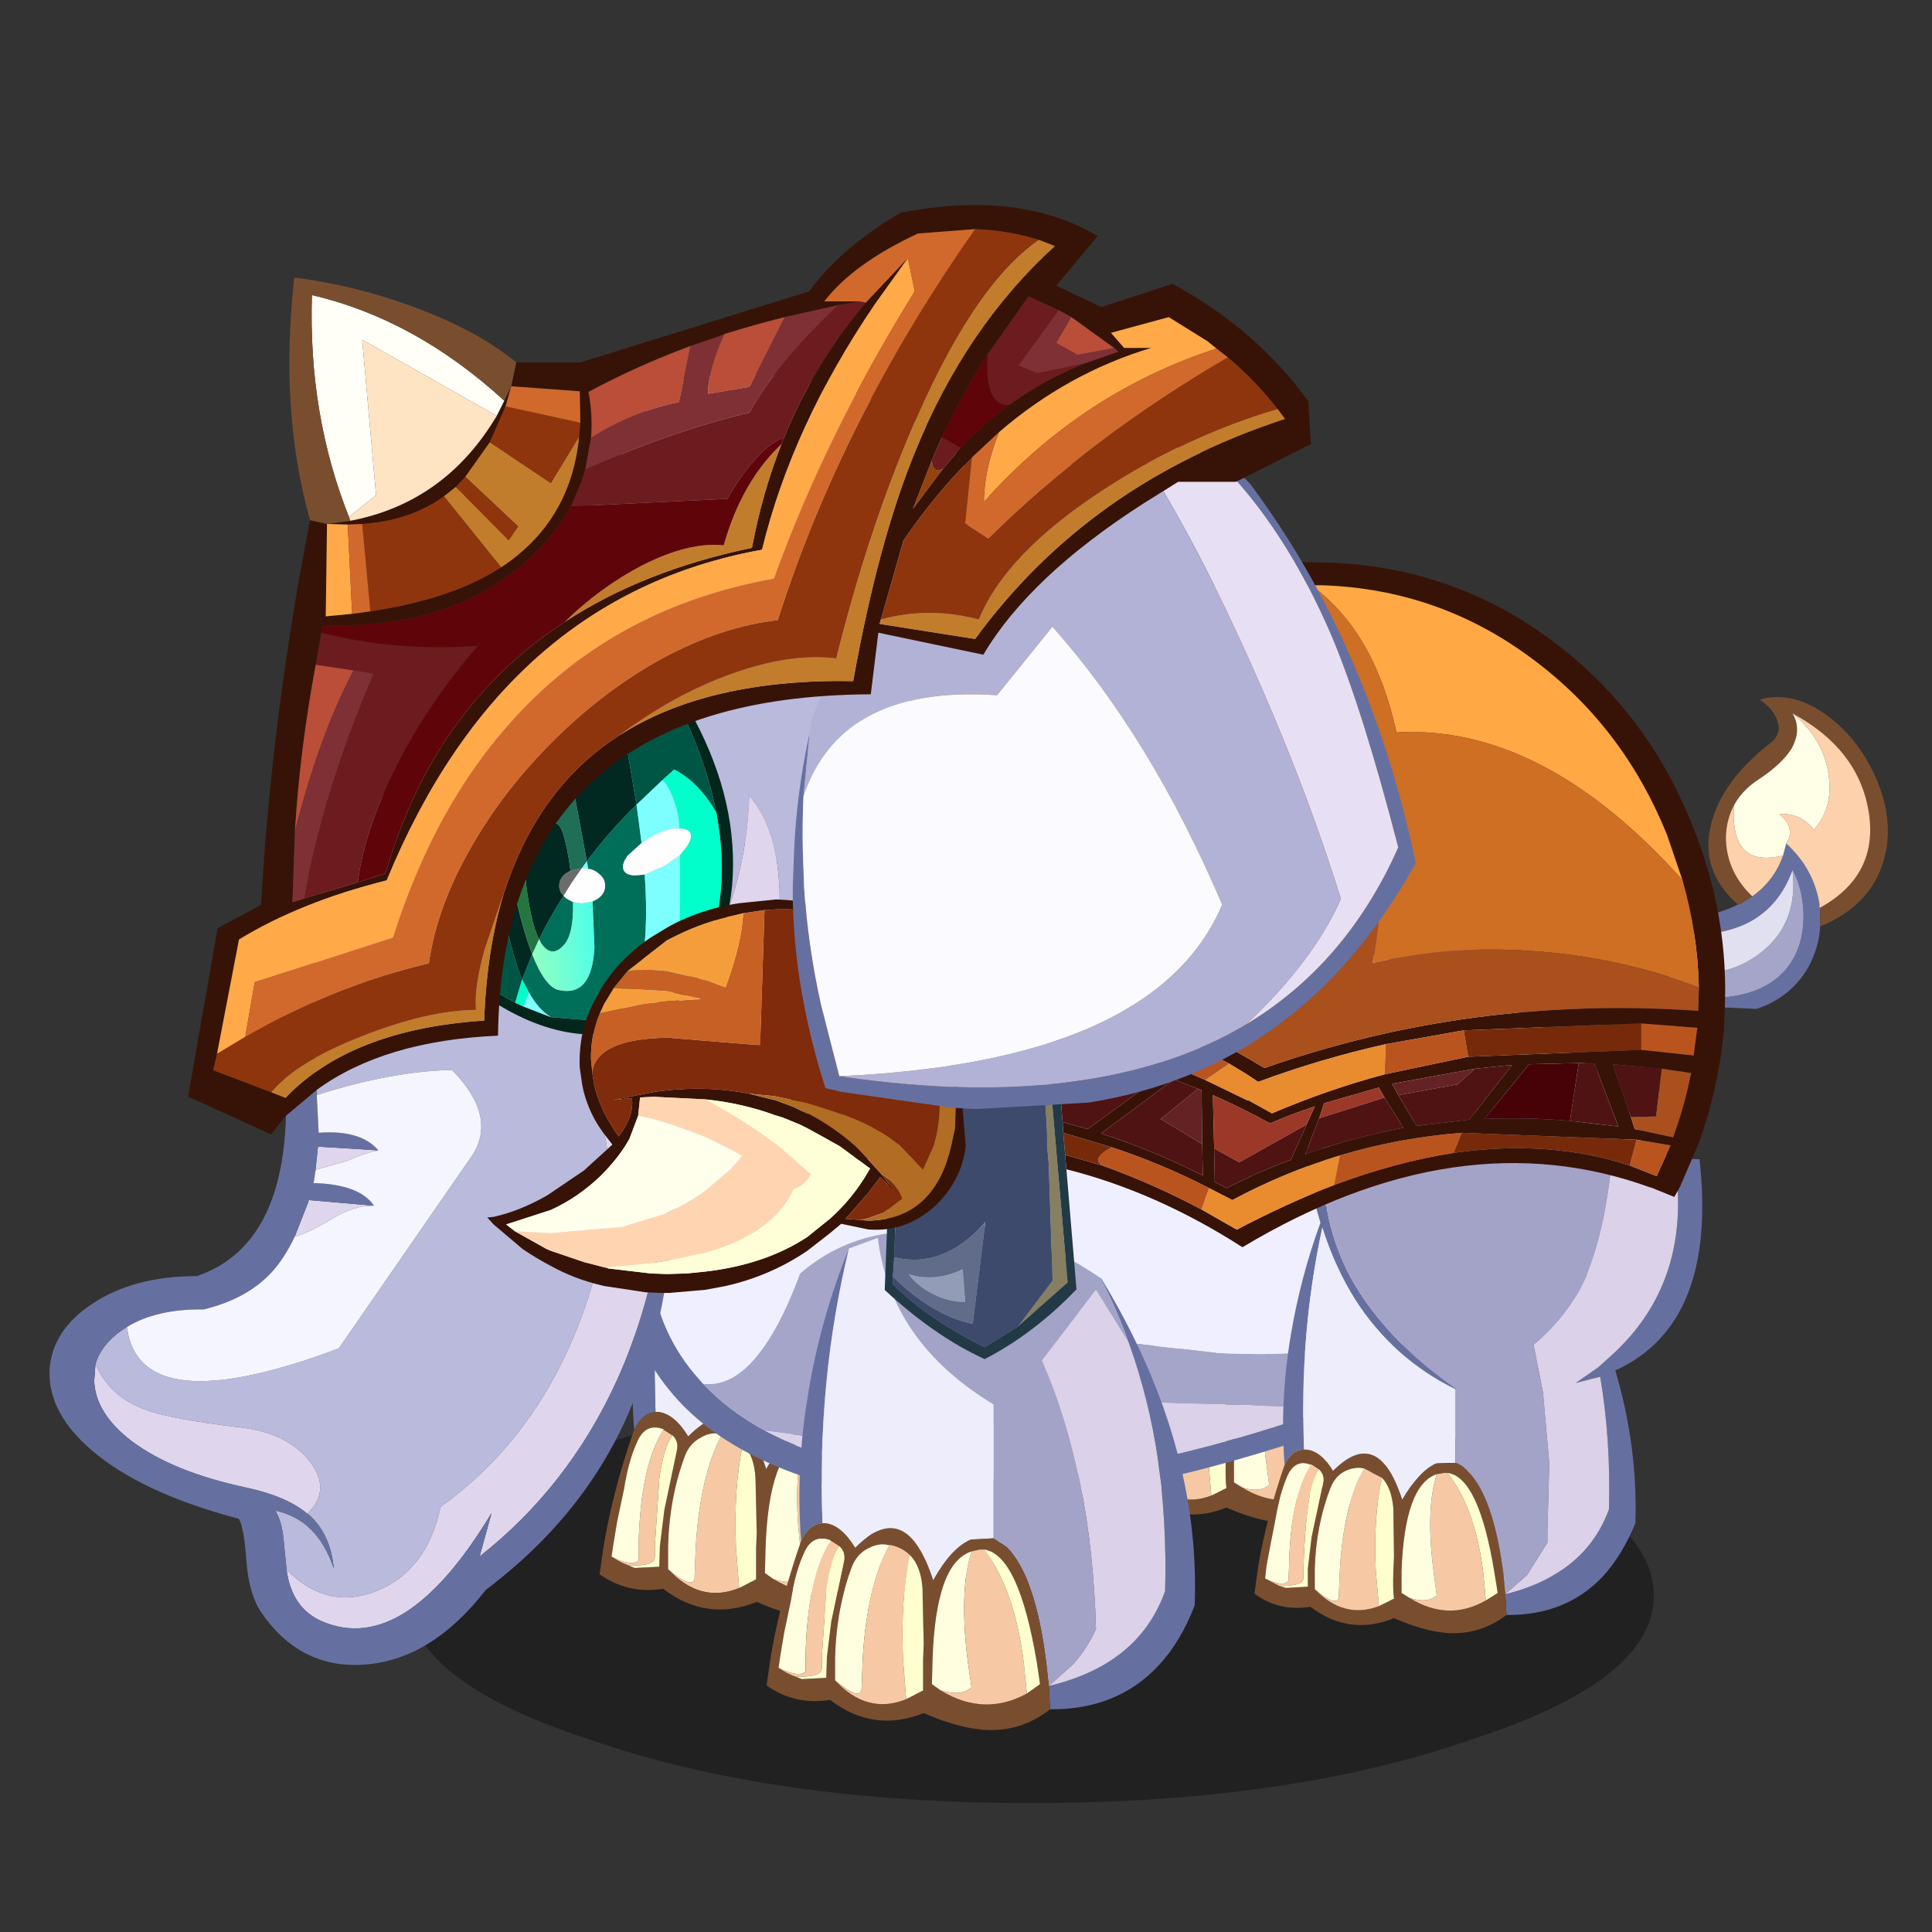 <svg xmlns:ffdec="https://www.free-decompiler.com/flash" xmlns:xlink="http://www.w3.org/1999/xlink" ffdec:objectType="frame" height="90" width="90" xmlns="http://www.w3.org/2000/svg"><rect width="100%" height="100%" fill="#333333" stroke="none"/><use ffdec:characterId="29" height="140.2" transform="translate(-.239 9.56) scale(.531)" width="169.1" xlink:href="#a"/><defs><g id="a" transform="translate(.45 -18)"><use ffdec:characterId="1" height="9.8" transform="matrix(1.969 0 0 3.71 35.81 121.823)" width="55.5" xlink:href="#b"/><use ffdec:characterId="3" height="40" transform="translate(52.6 97.9) scale(1.103)" width="34.1" xlink:href="#c"/><use ffdec:characterId="5" height="41.5" transform="translate(95.35 87.8) scale(1.103)" width="35.6" xlink:href="#d"/><use ffdec:characterId="7" height="25.25" transform="translate(146.5 61.15) scale(1.103)" width="17.35" xlink:href="#e"/><use ffdec:characterId="9" height="50.6" transform="translate(53.8 76) scale(1.103)" width="84.6" xlink:href="#f"/><use ffdec:characterId="11" height="41.5" transform="translate(110.05 97.5) scale(1.103)" width="35.6" xlink:href="#g"/><use ffdec:characterId="13" height="40" transform="translate(67.25 107.65) scale(1.103)" width="34.1" xlink:href="#h"/><use ffdec:characterId="15" height="63.4" transform="translate(54.95 49.3) scale(1.103)" width="87.4" xlink:href="#i"/><use ffdec:characterId="17" height="102.7" transform="translate(4.35 32.753) scale(1.103)" width="73.05" xlink:href="#j"/><use ffdec:characterId="22" height="25" transform="translate(43.6 63.2) scale(1.103)" width="18.8" xlink:href="#k"/><use ffdec:characterId="24" height="31.3" transform="translate(42.75 78.9) scale(1.103)" width="38.05" xlink:href="#l"/><use ffdec:characterId="26" height="52.75" transform="translate(69.55 39.15) scale(1.103)" width="49.55" xlink:href="#m"/><use ffdec:characterId="28" height="73.9" transform="translate(16.5 18) scale(1.103)" width="89.3" xlink:href="#n"/></g><g id="p" fill-rule="evenodd"><path d="m6.55 1.7 2.3-.85q1 8.3 9.2 13.25v10.65l-1.8.1q-1.55.65-3 3.25-2.15-6.7-6.2-2.6-1.1-1.8-2.35-1.95h-.25Q4 12.25 6.55 1.7" fill="#ededfb"/><path d="M.95 35.05q1.6.8 2.15.3v-1.2q.15-6.4 2-9.2l.7.45q-.7.9-1.05 3.45l-.35 5.3v.95l-.05.2q-.3.5-2.05.45-.7-.25-1.35-.7m8.8-9.75h.15q.9.2 1.5.8-.75 3.4-.55 8.25l.25 3.2Q8 38.8 5.45 36.05q1.85 1.55 2.1.8l.1-2.6q.35-5.7 2.1-8.95m6.55.5.65-.15h.35q2.4 3.1 3.15 8.95l.25 2.5q-3.4 1.85-6.85-.25 1.65.5 2.45-.25l-.3-2.1q-.7-5.55.3-8.7" fill="#f6c9a4"/><path d="M22.55 38.35q-2.05 1.6-4.5 1.65-2.35.05-5.55-1.35-4 1.6-7.45-1.05-2.8.45-5.05-1.15l.35-2.4q.75-4.4 2.4-9.1.65-1.35 1.7-1.4h.25q1.25.15 2.35 1.95 4.05-4.1 6.2 2.6 1.45-2.6 3-3.25l1.8-.1 1.05.7q2.3 2.3 3.15 9.25l.2 1.8.1 1.85M5.1 24.95l-.05-.05q-1.4-.5-2.05 1-.7 1.5-1.05 3.75l-.55 2.6-.3 1.8-.15 1q.65.45 1.35.7l.5.2 1.95-.1.05-1.65.35-2.85 1-4.75q.15-.75-.35-1.2l-.7-.45m6.3 1.15q-.6-.6-1.5-.8h-.15q-.9-.2-1.65.25Q7.2 26 6.8 27q-1.25 3.35-1.35 7.2v1.85Q8 38.8 11.1 37.55l1.35-.7V34.4l.05-1.25-.1-4.35q-.1-1.8-1-2.7m5.9-.45h-.35l-.65.15q-2.85.9-3.1 8.6l-.05 1.95.7.5q3.45 2.1 6.85.25l1.05-.75-.25-1.7q-1.45-8.65-4.2-9" fill="#794e2f"/><path d="M26.55 4.05h.05q7.95 13.05 7.45 26.05-1.15 2.95-2.9 4.8-3.3 3.5-8.6 3.45l-.1-1.85q2.5-.6 4.4-1.7 3.5-2.05 4.85-5.85.3-10.9-2.9-19.75-.95-2.7-2.25-5.15m-23.8 20.9q-.45-5.7.55-11.65.95-5.9 3.25-11.6Q4 12.25 4.45 23.55q-1.05.05-1.7 1.4" fill="#6670a0"/><path d="m.95 35.05.15-1 .3-1.8.55-2.6Q2.3 27.4 3 25.9q.65-1.5 2.05-1l.05.05q-1.85 2.8-2 9.2v1.2q-.55.5-2.15-.3m8.8-9.75Q8 28.55 7.65 34.25l-.1 2.6q-.25.75-2.1-.8V34.2q.1-3.85 1.35-7.2.4-1 1.3-1.45.75-.45 1.65-.25m6.55.5q-1 3.15-.3 8.7l.3 2.1q-.8.75-2.45.25l-.7-.5.05-1.95q.25-7.7 3.1-8.6" fill="#ffffe0"/><path d="M8.85.85q9.2-2.7 17.7 3.2 1.3 2.45 2.25 5.15L26.2 5l-4.3 5.6q3.95 8.95 4.3 21.35-.65 1.5-1.8 2.8l-1.95 1.75-.2-1.8q-.85-6.95-3.15-9.25l-1.05-.7V14.1Q9.85 9.15 8.85.85" fill="#a3a3c7"/><path d="m22.45 36.5 1.95-1.75q1.15-1.3 1.8-2.8-.35-12.4-4.3-21.35L26.2 5l2.6 4.2q3.2 8.85 2.9 19.75-1.35 3.8-4.85 5.85-1.9 1.1-4.4 1.7" fill="#dbd1e8"/><path d="M5.8 25.4q.5.45.35 1.2l-1 4.75-.35 2.85-.05 1.65-1.95.1-.5-.2q1.75.05 2.05-.45l.05-.2v-.95l.35-5.3Q5.1 26.3 5.8 25.4m5.3 12.15-.25-3.2q-.2-4.85.55-8.25.9.9 1 2.7l.1 4.35-.05 1.25v2.45l-1.35.7m9.6-.45-.25-2.5q-.75-5.85-3.15-8.95 2.75.35 4.2 9l.25 1.7-1.05.75" fill="#fffecf"/></g><g id="q" fill-rule="evenodd"><path d="m33.4 3.75 2 .05q1.45 13.1-6.7 16.8 1.8 6.05 1.6 12.15-1.05 2.55-2.6 4.25-2.95 3.1-7.65 3.05l-.1-1.65q2.25-.55 3.9-1.55 3.1-1.8 4.35-5.2.15-5.55-.7-10.55l-1.95.5 1.8-1.25 1-.9q6.6-5.95 5.05-15.7M2.4 28.1q-.4-5.05.5-10.35.75-4.5 2.35-8.9Q4.4 6.1 4.05 2.9l1.45.05q-.15 2.4.2 4.65l.1-.2-.05.3q.5 2.9 1.95 5.6 2.7 4.8 8.3 8.75v.05q-5-2.45-8-7.15-1.6-2.55-2.6-5.7Q3.55 17.8 3.95 26.9q-.95 0-1.55 1.2" fill="#6670a0"/><path d="m28.6 1.9 4.8 1.85q1.55 9.75-5.05 15.7l-1 .9-1.8 1.25 1.95-.5q.85 5 .7 10.55-1.25 3.4-4.35 5.2-1.65 1-3.9 1.55l1.75-1.55 1.6-2.55v-.85l.15-5.45-.5-5.65-.75-3.8q2.1-1.7 3.55-4.15l.3-.55q1-1.95 1.75-5.45.65-3.3.8-6.5" fill="#dbd1e8"/><path d="M5.5 2.95Q12.1.5 17.15.1 23.4-.45 28.6 1.9q-.15 3.2-.8 6.5-.75 3.5-1.75 5.45l-.3.55q-1.45 2.45-3.55 4.15l.75 3.8.5 5.65-.15 5.45v.85l-1.6 2.55-1.75 1.55-.15-1.65q-.8-6.15-2.85-8.15-.45-.5-.95-.65v-5.9q-5.6-3.95-8.3-8.75-1.45-2.7-1.95-5.6l.05-.3-.1.2q-.35-2.25-.2-4.65" fill="#a3a3c7"/><path d="m16 27.95-1.55.05q-1.35.6-2.7 2.9-1.9-5.95-5.5-2.3-.95-1.6-2.1-1.7h-.2q-.4-9.1 1.45-17.65 1 3.15 2.6 5.7 3 4.7 8 7.15v5.85" fill="#ededfb"/><path d="M20.05 40.05Q18.2 41.45 16 41.5q-2.05.05-4.9-1.2-3.55 1.45-6.65-.9-2.5.4-4.45-1.05l.3-2.15q.65-3.9 2.1-8.1.6-1.2 1.55-1.2h.2q1.15.1 2.1 1.7 3.6-3.65 5.5 2.3 1.35-2.3 2.7-2.9l1.55-.05q.5.15.95.65 2.05 2 2.85 8.15l.15 1.65.1 1.65m-4.7-11.3h-.25l-.6.1q-2.55.85-2.8 7.7v1.75l.65.4q3.05 1.9 6.05.2l.95-.6-.25-1.55q-1.25-7.7-3.75-8M9.9 39.35l1.2-.6q-.1-.75-.05-2.2l.05-1.15-.05-3.85q-.15-1.6-.9-2.4l-1.35-.7-.1-.05q-.8-.15-1.55.25t-1.1 1.3Q4.9 32.9 4.8 36.35V38q2.3 2.4 5.1 1.35M2 37.75l.5.15 1.75-.1v-1.45l.3-2.5.9-4.25q.15-.65-.3-1.1l-.6-.4h-.1q-1.2-.45-1.8.85-.6 1.35-.95 3.35l-.45 2.3-.3 1.6-.1.95 1.15.6" fill="#794e2f"/><path d="m14.5 28.85.6-.1h.25q2.2 2.75 2.85 7.95l.2 2.2q-3 1.7-6.05-.2 1.4.45 2.15-.2l-.25-1.9q-.65-4.95.25-7.75m-4.35.3q-.7 3.05-.5 7.35l.25 2.85Q7.1 40.4 4.8 38q1.65 1.4 1.9.7l.1-2.3q.3-5.1 1.9-8l.1.05 1.35.7m-5-.65q-.65.85-.9 3.05Q4 33.2 3.9 36.3v.85l-.05.15q-.25.45-1.85.45l-1.15-.6q1.4.7 1.85.2l.05-1.05q.1-5.7 1.75-8.2h.05l.6.4" fill="#f6c9a4"/><path d="m18.4 38.9-.2-2.2q-.65-5.2-2.85-7.95 2.5.3 3.75 8l.25 1.55-.95.6m-8.25-9.75q.75.8.9 2.4l.05 3.85-.05 1.15q-.05 1.45.05 2.2l-1.2.6-.25-2.85q-.2-4.3.5-7.35m-5-.65q.45.45.3 1.1l-.9 4.25-.3 2.5v1.45l-1.75.1-.5-.15q1.6 0 1.85-.45l.05-.15v-.85q.1-3.1.35-4.75.25-2.2.9-3.05" fill="#fffecf"/><path d="M14.5 28.85q-.9 2.8-.25 7.75l.25 1.9q-.75.65-2.15.2l-.65-.4v-1.75q.25-6.85 2.8-7.7M4.8 38v-1.65q.1-3.45 1.25-6.4.35-.9 1.1-1.3.75-.4 1.55-.25-1.6 2.9-1.9 8l-.1 2.3q-.25.7-1.9-.7m-3.95-.85.1-.95.3-1.6.45-2.3q.35-2 .95-3.35.6-1.3 1.8-.85h.05q-1.65 2.5-1.75 8.2l-.05 1.05q-.45.5-1.85-.2" fill="#ffffe0"/></g><g id="r" fill-rule="evenodd"><path d="m9 12.6.25-.95q2.2 2 2.65 4.85-.05.3.05.25v1.5q-.1 1.7-.95 3.25-1.4 2.4-4.1 3.3L0 24.5v-.8q7.85 1.15 10-3.25.75-1.6.6-3.7-.15-1.75-.85-3-1 2.8-3.35 4.1-2.5 1.35-6.4.95v-1.3q2.95.25 5.4-1l.2-.05.95-.6Q8.3 14.6 9 12.6" fill="#6670a0"/><path d="M0 23.7v-2q4.25.95 7.2-1.35 3.05-2.35 2.55-6.6.7 1.25.85 3 .15 2.1-.6 3.7-2.15 4.4-10 3.25" fill="#a5a5ca"/><path d="M0 21.7v-2.9q3.9.4 6.4-.95 2.35-1.3 3.35-4.1.5 4.25-2.55 6.6-2.95 2.3-7.2 1.35" fill="#e0e0f0"/><path d="M9.75 1.3q.75 1.25-.05 2.75-.75 1.25-2.65 2.5-1.3.85-1.95 2.05-.6 1.1-.65 2.5 0 2.75 2.1 4.75l-.95.6-.2.05Q2.3 13.75 3.3 10 4.2 6.6 8 3.65q.9-.7.55-1.75-.3-.95-1.4-1.7 2.65-.75 5.4 1.3 2.6 1.95 3.95 5.2 1.4 3.45.45 6.45-1.05 3.45-5 5.1v-1.5q4.7-2.6 3.85-7.7-.85-4.95-6.05-7.75" fill="#794e2f"/><path d="M9.25 11.65q.8-1.2-.55-2.35 1.7-.1 2.75 1.25 1.6-1.8 1.15-4.5-.45-2.8-2.85-4.75 5.2 2.8 6.05 7.75.85 5.1-3.85 7.7-.1.05-.05-.25-.45-2.85-2.65-4.85M5.1 8.6q-.35 5.05 3.9 4-.7 2-2.45 3.25-2.1-2-2.1-4.75.05-1.4.65-2.5" fill="#fcd1ac"/><path d="M9.75 1.3q2.4 1.95 2.85 4.75.45 2.7-1.15 4.5Q10.4 9.2 8.7 9.3q1.35 1.15.55 2.35L9 12.6q-4.25 1.05-3.9-4 .65-1.2 1.95-2.05 1.9-1.25 2.65-2.5.8-1.5.05-2.75" fill="#ffffe8"/></g><g id="s" fill-rule="evenodd"><path d="m79.6 32.9-.05.05q-3.8 4.25-13.45 8.45l-7.75 3Q43.3 49.7 32.4 50.45q-12.3.8-21-3.45-4.35-2.15-6.9-5.3-1.6-1.9-2.5-4.25-.7-1.75-1-3.75-2-12.9-.05-23.1 2.55-7 16.9-9.5 13.2-2.3 29.65.15 17.05 2.5 27.25 8.65 11.65 7.05 9.55 16.3-1.9 3.5-4.7 6.7m2.8-7.35.05-.1q-.15-8.35-11.25-14.2-9.8-5.15-25.1-7.1-14.55-1.85-26.8 0-12.9 2-16.35 7.2-1.7 9.45.15 21.35.25 1.9.9 3.55.9 2.25 2.45 4.1l.7.8q2 2.15 4.95 3.75l.9.45q8.25 4.05 19.95 3.3 10.3-.7 24.55-5.7l.15-.05 7.4-2.9q5-2.15 8.4-4.35 2.75-1.8 4.45-3.7 2.65-3.05 4.5-6.4" fill="#6670a0"/><path d="M73.45 35.65q-3.4 2.2-8.4 4.35l-7.4 2.9-.15.05q-2.8.15-7.3-.1l-7.85-.2-8.35.9q-10.15 2.35-18.35 1.8l-3.55-.45q-2.95-1.6-4.95-3.75 4.25.5 7.7-8.75 5-4.35 12.65-3.1 3.1.5 7 4.1l3 2.65q1.8 1.4 3.5 1.85l7 .8q4.95.25 10.3-.2 8.8-.75 15.15-2.85" fill="#a5a5ca"/><path d="M57.5 42.95q-14.25 5-24.55 5.7-11.7.75-19.95-3.3l-.9-.45 3.55.45q8.2.55 18.35-1.8l8.35-.9 7.85.2q4.5.25 7.3.1" fill="#dbd1e8"/><path d="M82.45 25.45h-.05v.1q-1.85 3.35-4.5 6.4-1.7 1.9-4.45 3.7-6.35 2.1-15.15 2.85-5.35.45-10.3.2l-7-.8q-1.7-.45-3.5-1.85l-3-2.65q-3.9-3.6-7-4.1-7.65-1.25-12.65 3.1-3.45 9.25-7.7 8.75l-.7-.8Q4.9 38.5 4 36.25q-.65-1.65-.9-3.55-1.85-11.9-.15-21.35 3.45-5.2 16.35-7.2 12.25-1.85 26.8 0 15.3 1.95 25.1 7.1 11.1 5.85 11.25 14.2" fill="#efefff"/></g><g id="t" fill-rule="evenodd"><path d="M2.4 28.1q-.4-5.05.5-10.35.75-4.5 2.35-8.9Q4.4 6.1 4.05 2.9l1.45.05q-.15 2.4.2 4.65l.1-.2-.05.3q.5 2.9 1.95 5.6 2.7 4.8 8.3 8.75v.05q-5-2.45-8-7.15-1.6-2.55-2.6-5.7Q3.55 17.8 3.95 26.9q-.95 0-1.55 1.2m31-24.35 2 .05q1.45 13.1-6.7 16.8 1.8 6.05 1.6 12.15-1.05 2.55-2.6 4.25-2.95 3.1-7.65 3.05l-.1-1.65q2.25-.55 3.9-1.55 3.1-1.8 4.35-5.2.15-5.55-.7-10.55l-1.95.5 1.8-1.25 1-.9q6.6-5.95 5.05-15.7" fill="#6670a0"/><path d="M3.95 26.9q-.4-9.1 1.45-17.65 1 3.15 2.6 5.7 3 4.7 8 7.15v5.85l-1.55.05q-1.35.6-2.7 2.9-1.9-5.95-5.5-2.3-.95-1.6-2.1-1.7h-.2" fill="#ededfb"/><path d="M20.05 40.05Q18.2 41.45 16 41.5q-2.05.05-4.9-1.2-3.55 1.45-6.65-.9-2.5.4-4.45-1.05l.3-2.15q.65-3.9 2.1-8.1.6-1.2 1.55-1.2h.2q1.15.1 2.1 1.7 3.6-3.65 5.5 2.3 1.35-2.3 2.7-2.9l1.55-.05q.5.15.95.65 2.05 2 2.85 8.15l.15 1.65.1 1.65M18.4 38.9l.95-.6-.25-1.55q-1.25-7.7-3.75-8h-.25l-.6.1q-2.55.85-2.8 7.7v1.75l.65.4q3.05 1.9 6.05.2m-8.25-9.75-1.35-.7-.1-.05q-.8-.15-1.55.25t-1.1 1.3Q4.9 32.9 4.8 36.35V38q2.3 2.4 5.1 1.35l1.2-.6q-.1-.75-.05-2.2l.05-1.15-.05-3.85q-.15-1.6-.9-2.4M4.5 28.1h-.05q-1.2-.45-1.8.85-.6 1.35-.95 3.35l-.45 2.3-.3 1.6-.1.95 1.15.6.5.15 1.75-.1v-1.45l.3-2.5.9-4.25q.15-.65-.3-1.1l-.6-.4H4.5" fill="#794e2f"/><path d="M5.5 2.95Q12.1.5 17.15.1 23.4-.45 28.6 1.9q-.15 3.2-.8 6.5-.75 3.5-1.75 5.45l-.3.55q-1.45 2.45-3.55 4.15l.75 3.8.5 5.65-.15 5.45v.85l-1.6 2.55-1.75 1.55-.15-1.65q-.8-6.15-2.85-8.15-.45-.5-.95-.65v-5.9q-5.6-3.95-8.3-8.75-1.45-2.7-1.95-5.6l.05-.3-.1.2q-.35-2.25-.2-4.65" fill="#a3a3c7"/><path d="m28.6 1.9 4.8 1.85q1.55 9.75-5.05 15.7l-1 .9-1.8 1.25 1.95-.5q.85 5 .7 10.55-1.25 3.4-4.35 5.2-1.65 1-3.9 1.55l1.75-1.55 1.6-2.55v-.85l.15-5.45-.5-5.65-.75-3.8q2.1-1.7 3.55-4.15l.3-.55q1-1.95 1.75-5.45.65-3.3.8-6.5" fill="#dbd1e8"/><path d="M15.35 28.75q2.2 2.75 2.85 7.95l.2 2.2q-3 1.7-6.05-.2 1.4.45 2.15-.2l-.25-1.9q-.65-4.95.25-7.75l.6-.1h.25M8.7 28.4l.1.05 1.35.7q-.7 3.05-.5 7.35l.25 2.85Q7.1 40.4 4.8 38q1.65 1.4 1.9.7l.1-2.3q.3-5.1 1.9-8M.85 37.15q1.4.7 1.85.2l.05-1.05q.1-5.7 1.75-8.2h.05l.6.4q-.65.85-.9 3.05Q4 33.2 3.9 36.3v.85l-.05.15q-.25.45-1.85.45l-1.15-.6" fill="#f6c9a4"/><path d="m18.4 38.9-.2-2.2q-.65-5.2-2.85-7.95 2.5.3 3.75 8l.25 1.55-.95.6m-8.5.45-.25-2.85q-.2-4.3.5-7.35.75.8.9 2.4l.05 3.85-.05 1.15q-.05 1.45.05 2.2l-1.2.6M5.15 28.5q.45.45.3 1.1l-.9 4.25-.3 2.5v1.45l-1.75.1-.5-.15q1.6 0 1.85-.45l.05-.15v-.85q.1-3.1.35-4.75.25-2.2.9-3.05" fill="#fffecf"/><path d="M14.5 28.85q-.9 2.8-.25 7.75l.25 1.9q-.75.65-2.15.2l-.65-.4v-1.75q.25-6.85 2.8-7.7m-5.8-.45q-1.6 2.9-1.9 8l-.1 2.3q-.25.7-1.9-.7v-1.65q.1-3.45 1.25-6.4.35-.9 1.1-1.3.75-.4 1.55-.25M.85 37.15l.1-.95.3-1.6.45-2.3q.35-2 .95-3.35.6-1.3 1.8-.85h.05q-1.65 2.5-1.75 8.2l-.05 1.05q-.45.5-1.85-.2" fill="#ffffe0"/></g><g id="u" fill-rule="evenodd"><path d="M26.55 4.05h.05q7.95 13.05 7.45 26.05-1.15 2.95-2.9 4.8-3.3 3.5-8.6 3.45l-.1-1.85q2.5-.6 4.4-1.7 3.5-2.05 4.85-5.85.3-10.9-2.9-19.75-.95-2.7-2.25-5.15m-23.8 20.9q-.45-5.7.55-11.65.95-5.9 3.25-11.6Q4 12.25 4.45 23.55q-1.05.05-1.7 1.4" fill="#6670a0"/><path d="M8.85.85q9.2-2.7 17.7 3.2 1.3 2.45 2.25 5.15L26.2 5l-4.3 5.6q3.95 8.95 4.3 21.35-.65 1.5-1.8 2.8l-1.95 1.75-.2-1.8q-.85-6.95-3.15-9.25l-1.05-.7V14.1Q9.85 9.15 8.85.85" fill="#a3a3c7"/><path d="M28.8 9.2q3.2 8.85 2.9 19.75-1.35 3.8-4.85 5.85-1.9 1.1-4.4 1.7l1.95-1.75q1.15-1.3 1.8-2.8-.35-12.4-4.3-21.35L26.2 5l2.6 4.2" fill="#dbd1e8"/><path d="m6.55 1.7 2.3-.85q1 8.3 9.2 13.25v10.65l-1.8.1q-1.55.65-3 3.25-2.15-6.7-6.2-2.6-1.1-1.8-2.35-1.95h-.25Q4 12.25 6.55 1.7" fill="#ededfb"/><path d="M22.55 38.35q-2.05 1.6-4.5 1.65-2.35.05-5.55-1.35-4 1.6-7.45-1.05-2.8.45-5.05-1.15l.35-2.4q.75-4.4 2.4-9.1.65-1.35 1.7-1.4h.25q1.25.15 2.35 1.95 4.05-4.1 6.2 2.6 1.45-2.6 3-3.25l1.8-.1 1.05.7q2.3 2.3 3.15 9.25l.2 1.8.1 1.85M2.3 35.75l.5.2 1.95-.1.05-1.65.35-2.85 1-4.75q.15-.75-.35-1.2l-.7-.45-.05-.05q-1.4-.5-2.05 1-.7 1.5-1.05 3.75l-.55 2.6-.3 1.8-.15 1q.65.45 1.35.7M9.75 25.3q-.9-.2-1.65.25Q7.2 26 6.8 27q-1.25 3.35-1.35 7.2v1.85Q8 38.8 11.1 37.55l1.35-.7V34.4l.05-1.25-.1-4.35q-.1-1.8-1-2.7-.6-.6-1.5-.8h-.15m7.55.35h-.35l-.65.15q-2.85.9-3.1 8.6l-.05 1.95.7.5q3.45 2.1 6.85.25l1.05-.75-.25-1.7q-1.45-8.65-4.2-9" fill="#794e2f"/><path d="m.95 35.05.15-1 .3-1.8.55-2.6Q2.3 27.4 3 25.9q.65-1.5 2.05-1l.05.05q-1.85 2.8-2 9.2v1.2q-.55.5-2.15-.3m4.5 1V34.2q.1-3.85 1.35-7.2.4-1 1.3-1.45.75-.45 1.65-.25-1.75 3.25-2.1 8.95l-.1 2.6q-.25.75-2.1-.8M16.3 25.8q-1 3.15-.3 8.7l.3 2.1q-.8.75-2.45.25l-.7-.5.05-1.95q.25-7.7 3.1-8.6" fill="#ffffe0"/><path d="M5.8 25.4q-.7.9-1.05 3.45l-.35 5.3v.95l-.05.2q-.3.5-2.05.45-.7-.25-1.35-.7 1.6.8 2.15.3v-1.2q.15-6.4 2-9.2l.7.45m-.35 10.65q1.85 1.55 2.1.8l.1-2.6q.35-5.7 2.1-8.95h.15q.9.2 1.5.8-.75 3.4-.55 8.25l.25 3.2Q8 38.8 5.45 36.05M16.3 25.8l.65-.15h.35q2.4 3.1 3.15 8.95l.25 2.5q-3.4 1.85-6.85-.25 1.65.5 2.45-.25l-.3-2.1q-.7-5.55.3-8.7" fill="#f6c9a4"/><path d="M5.8 25.4q.5.45.35 1.2l-1 4.75-.35 2.85-.05 1.65-1.95.1-.5-.2q1.75.05 2.05-.45l.05-.2v-.95l.35-5.3Q5.1 26.3 5.8 25.4m5.6.7q.9.9 1 2.7l.1 4.35-.05 1.25v2.45l-1.35.7-.25-3.2q-.2-4.85.55-8.25m9.3 11-.25-2.5q-.75-5.85-3.15-8.95 2.75.35 4.2 9l.25 1.7-1.05.75" fill="#fffecf"/></g><g id="v" fill-rule="evenodd"><path d="M54.45 1.85h-5q-25.8.6-38.3 14.45-2.1 2.35-3.8 5.05 7.55 3.2 14.15 9.75l-.05 1.75-1.45-1.6q-3.55-3.75-7.55-6.1-2.8-1.65-5.75-2.7l-.1.15-1.7 3.45q3.35.85 6.35 2.6 3.9 2.3 7.3 6.05l1.9 2.25.85-.1v1.25l-1.2.1-.1 1.5-.35 3.2 1.45-.05v.8h-.5l-1.6.05-1.5-1.7q-3.95-4.25-8.25-7-3.1-2.05-6.4-3.25l-.4 1.65-.15.65q3.6 1.7 6.95 4.1 4.05 2.85 7.7 6.7l1.15 1.2v.05l.8-.1 2.1-.2-.05 1.45-3.4.45Q10.9 39.2 2 35.6l-2-.7.35-1.7.55-2.15.25-.8 1.2-3.45.5-1.2 1.9-3.75.75-1.25q1.75-2.85 4.05-5.4Q24.1-.95 55.9.05q9.95.35 17.85 6.3 7.4 5.55 11 14.5 3 7.35 2.6 15l-.05 1.4-.25 2-.05.35-.25 1.4q-.55 2.7-1.45 5.2l-.25.6-1.25 2.9-.45.8-1.85-.75h-.05Q66.2 44.2 49 54.5q-6.85-4.4-14-6.2l-.1-1.15 2.95.85q3.95 1.4 7.9 3.5l2.8 1.6q4-2.1 7.75-3.55 4.95-1.85 9.5-2.55 7.55-1.1 14 1l2.15.85 1.1-2.45-2.7-.45-13.9-.55q-5.05.4-9.7 1.8-4.45 1.35-8.55 3.55l-1.85-.95q-3.8-1.95-7.75-3.25l-3.85-1.15-.05-.85 2 .55 5.9-4.3q-2.8-1-5.65-1.6l-2.75-.55-.1-1.1.4.05 6.15 1.55q2.7.85 5.4 2.05l3.3 1.6h.1l1.9 1.05q4.45-1.9 8.95-3.1l6.65-1.4 13.75-.55 4.2.45v-.1l.25-1.9.05-.2-4.5-.35-14.1.55-6.2 1.1q-5.15 1.15-10.15 3l-.9-.6-1.4-.85-5.45-2.8q-3.45-1.5-7.1-2.4l-1.55-.35-.1-.85q8.9 1.8 17 6.75 16.5-5.8 34.5-4.55l.05-1.9q-.1-4.3-1.3-8.5l-1.25-3.65q-3.45-8.5-10.5-13.8-7.5-5.7-16.95-6h-.85M60.3 42.6l-.45-.8-4.35 1.25-.4 1.2L54 47.1q3.85-1.35 7.8-2.1l-1.5-2.4m1.1-.2 1.45 2.45 4.2-.5 3.4-4.35-2.95.3-6.6 1.2.5.9m14.35-2.55-3.95.1-3.55 4.35q3.35-.15 6.8.15l3.85.45-1.9-5-1.25-.05m-30.3 2.05-1.9-.75-5.8 4.3q4.05 1.3 8.1 3.35l-.05-2.5-.05-4.3-.3-.1m8.65 2.85.65-1.45q-1.8.6-3.55 1.35-2.3-1.25-4.55-2.25l.1 4.25.05 2.65.95.5q2.5-1.3 5.1-2.25l1.25-2.8m25.8-.6.3.95 3.05.65q.9-2.4 1.4-4.95l.05-.15-2.35-.35-3.9-.35 1.45 4.2m-60.75-4.5-.05-2.75-2.1-2.3-2.45.75-2.5.7q3.7 2.7 7.15 6.4l-.05-2.8M6.95 32.8l-.1-4.7-2.5-.8H4.3l-1.1 3.3-.1.35 3.85 1.85m5.2-2.1q-2.15-1.35-4.5-2.3l.05 4.8 3.65 2.35 2.55-.75 2.5-.8-4.25-3.3" fill="#371307"/><path d="M54.45 1.85h.85q9.45.3 16.95 6 7.05 5.3 10.5 13.8L84 25.3Q72.9 12.9 61.25 13.55q-1.75-8.05-6.8-11.7" fill="#ffa844"/><path d="M49.45 1.85h5q5.05 3.65 6.8 11.7Q72.9 12.9 84 25.3q1.2 4.2 1.3 8.5-6.45-2.4-13.15-2.85-6.6-.5-12.8.95 3.25-16.8-9.9-30.05" fill="#ce6f23"/><path d="m20 39.7.1-1.5 1.2-.1-.1 1.7-1.2-.1m35.1 4.55.4-1.2 4.35-1.25.45.8-5.2 1.65m-8.35 2.4-.1-4.25q2.25 1 4.55 2.25 1.75-.75 3.55-1.35l-.65 1.45-5.35 3-2-1.1m-32.2-11.3L17 34.6l2.1 2.3.05 2.75-4.6-4.3" fill="#9c3828"/><path d="m34.2 38.65 2.75.55-2.6 1.25-.15-1.8m27.2 3.75-.5-.9 6.6-1.2-1.4 1.25-4.7.85m-15.95-.5.3.1.05 4.3-3.3-2 2.95-2.4m-33.3-11.2L16.4 34l-2.5.8-1.75-1.45V30.7" fill="#642225"/><path d="M36.95 39.2q2.85.6 5.65 1.6l-5.9 4.3-2-.55-.35-4.1 2.6-1.25M21.1 42.85l-1.45.05.35-3.2 1.2.1-.1 3.05m39.2-.25 1.5 2.4q-3.95.75-7.8 2.1l1.1-2.85 5.2-1.65m7.2-2.3 2.95-.3-3.4 4.35-4.2.5-1.45-2.45 4.7-.85 1.4-1.25m8.25-.45 1.25.05 1.9 5-3.85-.45.7-4.6M45.8 46.3l.05 2.5q-4.05-2.05-8.1-3.35l5.8-4.3 1.9.75-2.95 2.4 3.3 2m8.3-1.55-1.25 2.8q-2.6.95-5.1 2.25l-.95-.5-.05-2.65 2 1.1 5.35-3m25.8-.6-1.45-4.2 3.9.35-.45 3.8-2 .05m-60.75-4.5.05 2.8q-3.45-3.7-7.15-6.4l2.5-.7 4.6 4.3M13.9 34.8l-2.55.75L7.7 33.2l-.05-4.8q2.35.95 4.5 2.3v2.65l1.75 1.45" fill="#4f1313"/><path d="m47.95 39.9 1.4.85.9.6q5-1.85 10.15-3l-.1 2.4q-4.5 1.2-8.95 3.1l-1.9-1.05h-.1l-3.3-1.6 1.9-1.3m-1.6 9.9 1.85.95q4.1-2.2 8.55-3.55l-.45 2.35Q52.55 51 48.55 53.1l-2.8-1.6.6-1.7M18.9 46l-.8.1v-.05l-1.15-1.2.55-2.85 1.5 1.7 1.6-.05L18.9 46m2.4-9.15-.85.1-1.9-2.25L20 31.25l1.45 1.6-.15 4" fill="#e88c2f"/><path d="m42.5 37.1 5.45 2.8-1.9 1.3q-2.7-1.2-5.4-2.05l1.85-2.05m17.9 1.25 6.2-1.1.35 2.1-6.65 1.4.1-2.4m20.3-1.65 4.5.35-.05.2-.25 1.9v.1l-4.2-.45v-2.1m-42.1 9.85q3.95 1.3 7.75 3.25l-.6 1.7q-3.95-2.1-7.9-3.5-.9-.55.75-1.45m18.15.65q4.65-1.4 9.7-1.8L65.8 47q-4.55.7-9.5 2.55l.45-2.35m23.6-1.25 2.7.45-1.1 2.45L79.8 48l.55-2.05M21 45.8l-2.1.2 1.7-2.35h.5L21 45.8m-4.05-.95q-3.65-3.85-7.7-6.7V35q4.3 2.75 8.25 7l-.55 2.85m1.6-10.15q-3.4-3.75-7.3-6.05l1.2-3.5q4 2.35 7.55 6.1l-1.45 3.45" fill="#ba541e"/><path d="M75.05 44.45q-3.45-.3-6.8-.15l3.55-4.35 3.95-.1-.7 4.6" fill="#460207"/><path d="m33.85 34.35 1.55.35q3.65.9 7.1 2.4l-1.85 2.05-6.15-1.55-.4-.05-.25-3.2m32.75 2.9 14.1-.55v2.1l-13.75.55-.35-2.1M34.75 45.4l3.85 1.15q-1.65.9-.75 1.45l-2.95-.85-.15-1.75m31.7 0 13.9.55L79.8 48q-6.45-2.1-14-1l.65-1.6m-57.2-7.25q-3.35-2.4-6.95-4.1l.15-.65.4-1.65q3.3 1.2 6.4 3.25v3.15m2-9.5q-3-1.75-6.35-2.6l1.7-3.45.1-.15q2.95 1.05 5.75 2.7l-1.2 3.5" fill="#772a0a"/><path d="m85.3 33.8-.05 1.9q-18-1.25-34.5 4.55-8.1-4.95-17-6.75l-.25-2.8h-1.15l-10.15.25-.7.05v.1q-6.6-6.55-14.15-9.75 1.7-2.7 3.8-5.05 12.5-13.85 38.3-14.45Q62.6 15.1 59.35 31.9q6.2-1.45 12.8-.95 6.7.45 13.15 2.85m-2.95 6.5 2.35.35-.05.15q-.5 2.55-1.4 4.95l-3.05-.65-.3-.95 2-.05.45-3.8m-75.4-7.5L3.1 30.95l.1-.35 1.1-3.3h.05l2.5.8.1 4.7" fill="#a9501d"/><path d="m32.8 30.7 2.3 26.6-3.95 3.5 2.75-3.65-.3-9.2-.1-1.15-.05-1.7-.05-.9-.2-3-.25-3.85-.3-3.2-.05-.85-.25-2.6h.45" fill="#877f61"/><path d="m31.15 60.8-2.65 1.65q-4.4-2.15-7.3-5v-.6q3.2 3.1 6.35 3.75l1-8.1q-3.3 3.75-7.25 2.8l.9-24.35 10.15-.25.25 2.6.05.85.3 3.2.25 3.85.2 3 .05.9.05 1.7.1 1.15.3 9.2-2.75 3.65" fill="#3e4a6c"/><path d="m33.75 33.5.1.85.25 3.2.1 1.1.15 1.8.35 4.1.05.85.15 1.75.1 1.15.8 9.55q-3.35 3.5-7.3 5.55-3.95-1.8-7.95-5.5l.4-10.65.05-1.45.1-2.15v-.8l.1-3.05.1-1.7v-1.25l.15-4 .05-1.75V31l.7-.05-.9 24.35-.1 1.55v.6q2.9 2.85 7.3 5l2.65-1.65 3.95-3.5-2.3-26.6h.7l.25 2.8" fill="#223a46"/><path d="m21.2 56.85.1-1.55q3.95.95 7.25-2.8l-1 8.1q-3.15-.65-6.35-3.75m1.25-.2q.8 1.05 2.1 1.65 1.15.55 2.4.55l-.2-2.6q-2.15 1.05-4.3.4" fill="#606c89"/><path d="M22.45 56.65q2.15.65 4.3-.4l.2 2.6q-1.25 0-2.4-.55-1.3-.6-2.1-1.65" fill="#939cb7"/></g><g id="w" fill-rule="evenodd"><path d="M22.1 26.95q5.3-5.45 13.35-16.85Q41.3 1.85 45.8-5.7l3-5.25 5.65-.65q7.15 0 13.15 3.05 5.45 2.8 5.45 5.5 0 1.2-1 3.2 1.15.8-1.35 7.65L63.85 27q-2.2 6.3-4.45 9.6-2.45 3.65-3.3 5.5l-.25.55q1.6-4.5 2.05-9.25.8-7.9-2.25-11.4-.25 7.1-3.35 12.8-2.85 5.1-9.35 11.2 1.5 2.25 1.55 6.35 0 4.2-1.45 8.9-3.45 11.2-11.95 17.3-1.1 5.1-5.1 6.7-3.95 1.55-7.15-1.7l-.25-2.5q-.15-1.4-.65-2.2 3.35.7 4.65 4.6-.25-2.75-2-4.3l-.1-.05q1.95-1.9.2-4.15-1.75-2.25-5.4-2.7-5.6-.65-7.75-1.45-2.8-1.05-3.9-3.6.45-1.55 2.1-2.7l.4-.25q1 7.65 16.85 1.7l10.65-15.4q1.95-3.1-1.65-6.75-4.8.1-10.75 2v-.45q-.85-9.45.85-18.4" fill="#babadd" transform="translate(0 11.6)"/><path d="M3.65 67.2q1.1 2.55 3.9 3.6 2.15.8 7.75 1.45 3.65.45 5.4 2.7 1.75 2.25-.2 4.15-1.65-1.4-4.95-2.1-5.8-1.25-9.05-3.7-2.85-2.2-2.95-4.75l.1-1.35m15.2 16.35q3.2 3.25 7.15 1.7 4-1.6 5.1-6.7 8.5-6.1 11.95-17.3 1.45-4.7 1.45-8.9-.05-4.1-1.55-6.35 6.5-6.1 9.35-11.2 3.1-5.7 3.35-12.8 3.05 3.5 2.25 11.4-.45 4.75-2.05 9.25l-3.65 5.3-1.8 2.3.3-2.2-.6 2.6-.45.6.15.85-2.2 9.35q-1.05 3.95-2.55 7.2Q41.2 77 34.2 82.5l.95-3.45q-6.9 11.45-13.5 8.6-2.4-1.05-2.8-4.1m.65-26.5 1.1-2.8v-.1l5.2.45q-1.55-.05-3.35 1.05-2.1 1.25-2.95 1.4m1.65-5.3.2-1.85 4.8.3q-.9.15-2.55.85l-2.45.7" fill="#dfd6ed" transform="translate(0 11.6)"/><path d="M22.1 26.95q-1.7 8.95-.85 18.4v.45l.15 3q3.35-.25 4.75 1.4l-4.8-.3-.2 1.85v.05l-.15 1q3.65.1 4.8 1.8l-5.2-.45v.1l-1.1 2.8q-.8 1.7-1.8 2.8-1.95 2.15-5.45 3-3.75-.05-6.1 1.4l-.4.25q-1.65 1.15-2.1 2.7l-.1 1.35q.1 2.55 2.95 4.75 3.25 2.45 9.05 3.7 3.3.7 4.95 2.1l.1.05q1.75 1.55 2 4.3-1.3-3.9-4.65-4.6.5.8.65 2.2l.25 2.5q.4 3.05 2.8 4.1 6.6 2.85 13.5-8.6l-.95 3.45q7-5.5 10.85-13.85 1.5-3.25 2.55-7.2l2.2-9.35q.1.4.35.8h-.1l-1.15 8.6-.05.2q-.55 3.3-2.05 7.5-3.4 9.4-12.1 15.95-4.35 5.6-9.7 5.95-5.1.35-8.2-4.2-.95-1.45-1.15-4.1-.2-2.7-.6-3.3-7.75-2.05-11.7-5.45-3.5-3-3.35-6.4.2-3.15 3.4-5.25 3.3-2.2 8.3-2.2 6.8-2.3 7.1-12.7-.65-10.2 1.25-18.55l2.05-2m28.3 23.3-.3.4.6-2.6-.3 2.2" fill="#6670a0" transform="translate(0 11.6)"/><path d="M21.25 45.8q5.95-1.9 10.75-2 3.6 3.65 1.65 6.75L23 65.95Q7.15 71.9 6.15 64.25q2.35-1.45 6.1-1.4 3.5-.85 5.45-3 1-1.1 1.8-2.8.85-.15 2.95-1.4 1.8-1.1 3.35-1.05-1.15-1.7-4.8-1.8l.15-1v-.05l2.45-.7q1.65-.7 2.55-.85-1.4-1.65-4.75-1.4l-.15-3" fill="#f5f5ff" transform="translate(0 11.6)"/></g><g id="x" fill-rule="evenodd"><path d="m15.15.25.6-.25q3.5 6.65 2.95 13.15-.65 6.75-5.45 10.05-2.95 2-6.45 1.75-3.3-.25-6.8-2.4l.1-.85 1.35.75.65.3 2.2.85 4.4.35 3-.85 2.5-1.55q2.8-2.5 3.5-7.15.45-3.3-.25-7.05-.65-3.4-2.3-7.1" fill="#02251c"/><path d="M6.2 6.1q1.85-2 4.2-3.5l.7 4.1q-2.2 2.15-3.95 4.5L6.2 6.1M.85 16.75l.7-2.4q.6 2.6 1.25 4.25l-.8 2Q1.35 19 .85 16.75m1.4-4.35q.95-2.25 2.3-4.2.75-.3 1.3 3.75l-.35.2q-.55.4-.55 1 0 .45.35.8-1.1 1.7-1.95 3.45-.75-1.5-1.1-5" fill="#012821"/><path d="M10.4 2.6q2.15-1.4 4.75-2.35 1.65 3.7 2.3 7.1-1.35-2.4-3.35-3.45l-.95.85L11.1 6.7l-.7-4.1M.1 21.7q.2-2.65.75-4.95Q1.35 19 2 20.6l-.55 1.85L.1 21.7" fill="#005644"/><path d="M4.55 8.2 6.2 6.1l.95 5.1-.4.55-.9.2Q5.3 7.9 4.55 8.2" fill="#1e6f55"/><path d="M5.3 13.95q-.35-.35-.35-.8 0-.6.55-1l.35-.2.9-.2-.8 1.15-.65 1.05" fill="#6c6c6c"/><path d="m1.55 14.35.7-1.95q.35 3.5 1.1 5l-.55 1.2q-.65-1.65-1.25-4.25" fill="#257540"/><path d="M7.15 11.2Q8.9 8.85 11.1 6.7l.4 3.05-1.1 1q-.55.75-.3 1.2.25.45 1.2.35l.45-.05q.7 9.9-3.05 11.7l-4.4-.35q-1-.6-1.75-1.95L2 20.6l.8-2q1.05 2.65 2.15 2.85 2.6.55 2.8-3.4L7.6 14.4l.45-.25q.55-.4.55-1t-.55-1q-.35-.3-.8-.35l-.1-.6m-3.8 6.2q.85-1.75 1.95-3.45l.2.2.55.3q.05 2.35-.6 3.25-1.05 1.35-1.95 0l-.15-.3" fill="#006f5a"/><path d="m13.15 4.75.95-.85q2 1.05 3.35 3.45.7 3.75.25 7.05-.7 4.65-3.5 7.15.3-.5.35-7.65v-3.2l.45-.55q.6-.8.35-1.25-.2-.3-.85-.3 0-1.1-.45-2.3-.45-1.2-.9-1.55M2 20.6l.55 1.05-.45 1.1-.65-.3L2 20.6" fill="#00ffca"/><path d="m11.1 6.7 2.05-1.95q.45.35.9 1.55.45 1.2.45 2.3h-.4q-.95.15-2 .75l-.6.4-.4-3.05M2.55 21.65Q3.3 23 4.3 23.6l-2.2-.85.45-1.1m6.15 2.3q3.75-1.8 3.05-11.7l1.6-.7 1.2-.85v3.2q-.05 7.15-.35 7.65l-2.5 1.55-3 .85M7.25 11.8l-.5-.05.4-.55.1.6" fill="#7dffff"/><path d="m7.6 14.4-.85.15-.7-.1-.55-.3-.2-.2.65-1.05.8-1.15.5.05q.45.05.8.35.55.4.55 1t-.55 1l-.45.25m4.15-2.15-.45.05q-.95.1-1.2-.35-.25-.45.3-1.2l1.1-1 .6-.4q1.05-.6 2-.75h.4q.65 0 .85.3.25.45-.35 1.25l-.45.55-1.2.85-1.6.7" fill="#fefefe"/><path d="m2.8 18.6.55-1.2.15.3q.9 1.35 1.95 0 .65-.9.6-3.25l.7.1.85-.15.15 3.65q-.2 3.95-2.8 3.4-1.1-.2-2.15-2.85" fill="url(#o)"/></g><g id="y" fill-rule="evenodd"><path d="m19.45.4.6-.1L23 0q6.85.25 10.5 4.95 2.95 3.85 4.3 11.6l.25 3.05q-.3 2.7-2.35 4.7-2.35 2.2-5.4 1.95l-2.15-.45-.9.75-1.8 1.4q-2.95 2-6.5 2.8l-1.6.3-2.9.25h-.55l-1.3-.05-3.3-.5-.2-.05q-2.15-.5-4.05-1.55-1.15-.6-2.25-1.35L.5 25.85 0 25.3l.5-.05q2.05-.45 4.25-1.7l.3-.2 2.65-1.8 2.25-2.05-.35-.45Q8 17.1 7.55 14.75l-.2-1.4q-.05-1.35.2-2.6T8.4 8.3l.65-1.2q1.5-2.45 4-4.1l1.4-.85q2.3-1.25 5-1.75m.9.7-.6.15q-2.55.55-4.65 1.6l-.8.4-3.15 2.45-1.1 1.35-.05.1-.7 1.15-.35.75q-.75 1.75-.7 3.7l.1 1v.05l.15.95q.5 2.1 1.95 4.1 1.25-1.65 1.05-3.05l-1.5.15 3.35-.65q3.95-.55 7.45.15l2 .5h.05l1.5.55 1.1.55h.1q2 1.05 3.7 2.55l.25.25.8.85 1 1.1.95 1.25-1-.95-.95 1.25-1.8 2.05 1.15.1.65.05q2.85-.05 4.55-1.8 1.45-1.5 2.05-4.15l.3-1.4.05-1.65q-.5-5.6-3.75-10.05l-.45-.6Q28.75.45 22.85.8l-.8.05-1.7.25M12 17.2l-.7 1.85q-.8 1.45-2.25 2.9-1.8 1.75-4 2.75L1.5 25.85l.7.55 2.5 1.4.35.15 2.65.9 1.55.4.35.1 3.4.4 1.15.05 1.7-.05 1.5-.15q4.75-.55 8.1-2.75l1.8-1.45q1.8-1.6 3.05-3.75l.15-.25-.15-.1-1.95-1.45-.35-.25-2.55-1.4-.6-.3-1.35-.55-.65-.2q-2.6-.95-5.55-1.25l-4.05-.2-1.1.05L12 17.2" fill="#371307"/><path d="m22.05.85.8-.05q5.9-.35 10.2 5.1l.45.6q1.35 2.35 2.05 5.7.9 4.25-.05 7.4l-.85 1.9-1.8-1.9q-1.7-1.4-4.35-2.4l-2.4-.8-.65-.2-.7-.15-1.9-.4-2.05-.2q-3.5-.7-7.45-.15l-3.35.65 1.5-.15q.2 1.4-1.05 3.05-1.45-2-1.95-4.1l-.15-.95v-.05Q8.7 11.1 14.3 11h.1l7.3.6.35-10.75m7.6 24.65-1.15-.1 1.8-2.05.95-1.25 1 .95-.95-1.25q1.35.9 1.7 2l-1.45 1.1-1.25.45-.65.15" fill="#802b0b"/><path d="M33.5 6.5q3.25 4.45 3.75 10.05l-.05 1.65-.3 1.4q-.6 2.65-2.05 4.15-1.7 1.75-4.55 1.8l-.65-.05.65-.15 1.25-.45L33 23.8q-.35-1.1-1.7-2l-1-1.1-.8-.85-.25-.25q-1.7-1.5-3.7-2.55h-.1l-1.1-.55-1.5-.55h-.05l-2-.5 2.05.2 1.9.4.7.15.65.2 2.4.8q2.65 1 4.35 2.4l1.8 1.9.85-1.9q.95-3.15.05-7.4-.7-3.35-2.05-5.7" fill="#b06d23"/><path d="m20.35 1.1 1.7-.25-.35 10.75-7.3-.6h-.1q-5.6.1-5.95 2.75l-.1-1q-.05-1.95.7-3.7l3.5-.75 1.85-.2 2.35-.15.35-.05-.3-.05-2.4-.55-4.25-.25 1.1-1.35q1.55-.2 3.15 0l3.2.75 1.45.55q1.3-3.55 1.4-5.9" fill="#c76024"/><path d="m11.15 5.7 3.15-2.45.8-.4q2.1-1.05 4.65-1.6l.6-.15q-.1 2.35-1.4 5.9l-1.45-.55-3.2-.75q-1.6-.2-3.15 0m-2.2 3.35.35-.75.7-1.15.05-.1 4.25.25 2.4.55-.05.1-2.35.15-1.85.2-3.5.75" fill="#f69d3b"/><path d="M17.3 15.9q2.95.3 5.55 1.25l.65.2 1.35.55.6.3L28 19.6l.35.25 1.95 1.45.15.1-.15.25q-1.25 2.15-3.05 3.75l-1.8 1.45q-3.35 2.2-8.1 2.75l-1.5.15-1.7.05-1.15-.05-3.4-.4.05-.1 3.55-.35 1.05-.15 3.1-.65q5.45-1.55 7-5.05.7-.25 1.1-.75l.3-.45-.3-.25-2-1.75-.45-.35-.6-.45-.5-.35q-2.2-1.55-4.6-2.8" fill="#ffffd7"/><path d="m12 17.2.15-1.45 1.1-.05 4.05.2q2.4 1.25 4.6 2.8l.5.35.6.45.45.35 2 1.75.3.25-.3.45q-.4.5-1.1.75-1.55 3.5-7 5.05l-3.1.65-1.05.15-3.55.35h-.4l-1.55-.4-2.65-.9-.35-.15-2.5-1.4 2.85.15 5.65-.5 3.3-1 .55-.25q1.5-.7 2.8-1.65l2-1.7.9-1.05-.7-.4-.3-.15-1.6-.8Q15.25 18 12.9 17.4l-.9-.2" fill="#ffd5b1"/><path d="m2.2 26.4-.7-.55 3.55-1.15q2.2-1 4-2.75 1.45-1.45 2.25-2.9l.7-1.85.9.2q2.35.6 4.75 1.65l1.6.8.3.15.7.4-.9 1.05-2 1.7q-1.3.95-2.8 1.65l-.55.25-3.3 1-5.65.5-2.85-.15" fill="#ffffeb"/></g><g id="z" fill-rule="evenodd"><path d="M33.65 1q1.5.7 2.7 1.95 9.55 12.8 13.2 30.2-9.1 16.4-26.05 19.05l-8.7.5h-.55l-1.65-.1-8.7-1.25-1.3-.3Q1.55 47.8.9 44.45q-.8-4.05-.9-8.3v-1.1l.1-2.8v-.05q.2-4.65 1.25-9.45l-.5 5.1q-.1 2.2-.05 4.35l.1 2.85q.3 4.7 1.35 9.4L3.7 50.1q11.15 1.65 19.8.25 7.2-1.15 12.6-4.4 7.95-4.8 12.05-14.05-2.8-10.85-5.25-16.7Q39.15 6.4 33.65 1" fill="#6670a0"/><path d="M27.3.1q3.6-.45 6.35.9 5.5 5.4 9.25 14.2 2.45 5.85 5.25 16.7-4.1 9.25-12.05 14.05 5.3-5 7.5-9.95-2.9-9.3-7.4-19.25Q31.6 6.55 27.3.1" fill="#e7e0f5"/><path d="m1.35 22.75.15-.9q1.25-4.1 5.45-8.95 4.2-4.9 9.45-8.4Q22.15.75 27.15.1h.15q4.3 6.45 8.9 16.65Q40.7 26.7 43.6 36q-2.2 4.95-7.5 9.95-5.4 3.25-12.6 4.4-8.65 1.4-19.8-.25 12.25-.55 19.8-3.8 7.95-3.45 10.65-9.85-5.7-13.35-13.5-22.1l-4.4 5.45q-6.4-.45-10.35 1.75-3.6 2-5.05 6.3l.5-5.1" fill="#b2b2d6"/><path d="M.85 27.85q1.45-4.3 5.05-6.3 3.95-2.2 10.35-1.75l4.4-5.45q7.8 8.75 13.5 22.1-2.7 6.4-10.65 9.85-7.55 3.25-19.8 3.8l-1.45-5.65Q1.2 39.75.9 35.05L.8 32.2q-.05-2.15.05-4.35" fill="#fafaff"/></g><g id="A" fill-rule="evenodd"><path d="m81.8 11.4-.75-.6L78 8.9l-4.6 1.25 1.05 1.2h2.15q-6.65 2-12.1 6.7l-2.15 2q-2.9 2.9-5.45 6.6l-1.8 6.3-.1.35 7.6 1.2Q71.65 22.1 87.25 17l-.6-.8q-1.8-2.3-3.95-4.1l-.9-.7m-10.4 1.15 2.6-.9-.35-.3-3.4-2.45-1-.55-2.4-1.1-3.25 4.6q-2.1 3.25-3.65 6.6l-.8 1.85-1.5 3.85 2.4-3.2 1.4-1.65q1.8-1.9 3.85-3.4 2.8-2.05 6.1-3.35m-45.3-.05h5.1l18.2-5.65q2.45-3.4 7.25-6.25 9.45-1.85 15.7 1.85l-3.3 3.95 3.6 1.7 5.65-1.85Q85 9.9 89.1 15.6l.2 3.4-5.95 3h-4.6l-2.65 1.65q-9.15 5.85-12.85 12.1L54.9 34l-.6 4.9q-29.3.15-29.65 27.15-9.05.4-14.4 4.3l-2.5 2.1L6.6 73.9l-6.6-3 2.35-13.4 3.45-1.85q.85-15 3.9-30.6l1.35.3-.1 7.35 2.1-.2 1.45-.2q6.45-.95 10.4-3.5 5.55-3.65 6.2-10.4l.1-1.1-.05-2.5-5.45-.4.4-1.9m41.55-9.75Q65.25 2 62.6 1.9l-4.55.35q-5.15 2.4-7.45 5.4h2.85l-1.75.3-4.25.95q-2.4.6-4.8 1.35l-.35.15-2.35.8q-4.3 1.6-8.1 3.65.35 1.9.2 3.65L31.6 21l-.35 1.1-.8 1.85q-1.25 2.25-3.3 4.15-6.2 5.65-16.4 5.3l-.15.6-.45 2.55q-1.25 6.7-1.65 13.2l-.2 5.7.9-.3 4.3-1.3 2.2-.7q3.8-13.2 14.25-20 6.25-4.1 14.9-5.9.8-4.3 2.35-8.25l.2-.5q2.4-5.9 6.5-10.75l3.35-3.55-2.65 3.7q-6.55 9.65-8.95 19.5Q25.1 31.1 15.8 53.7q-6.95 1.75-11.75 4.7L2.3 67.5 2 68.8l4.6 1.75 1.15.45q5.2-5.45 15.8-6.15.2-5.7 1.6-10.25l.05-.1q2-6.15 6.15-10.05 1.35-1.25 2.9-2.25 7.05-4.55 18.65-4.35 2-11.15 4.95-18.3 4.05-9.9 11.1-16.3l-1.3-.5m-42.5 12.8.55-1.15-.45 1.6L24 18.85l-1.95 2.75-.75.8-.95.75q-2.7 1.95-6.5 2.2l-1.15.05-1.65-.05 1.85-.25q7.55-1.45 11.65-8.35l.6-1.2" fill="#371307"/><path d="M64.5 18.05q5.45-4.7 12.1-6.7h-2.15l-1.05-1.2L78 8.9l3.05 1.9.75.6q-10.75 3.5-18.5 12.2 0-2.55 1.2-5.55M13.05 32.5l-2.1.2.1-7.35 1.65.05.35 7.1M2.3 67.5l1.75-9.1q4.8-2.95 11.75-4.7 9.3-22.6 29.85-26.3 2.4-9.85 8.95-19.5l2.65-3.7.55 2.65Q50.7 18.3 46.6 29.7 34.05 31.95 26 40.75q-6.35 6.9-9.7 17.5l-11 3.55-.75 4.35L2.3 67.5" fill="#ffa948"/><path d="m86.65 16.2.6.8q-15.6 5.1-24.65 17.5L55 33.3l.1-.35q3.8-1.05 7.8 0 2.1-5.2 9.8-10.25 6.65-4.35 13.95-6.5M31.1 18.4q-.65 6.75-6.2 10.4l-4.55-5.65.95-.75 4.2 4.25.75-1.1-4.2-3.95L24 18.85l4.85 3.25 2.25-3.7M67.65 2.75l1.3.5q-7.05 6.4-11.1 16.3-2.95 7.15-4.95 18.3-11.6-.2-18.65 4.35 4.5-3.35 9.05-4.95 4.6-1.65 8.25-1.2 2.4-9.65 5.75-17.65Q62.25 6.5 67.65 2.75M25.15 54.6q-1.4 4.55-1.6 10.25-10.6.7-15.8 6.15l-1.15-.45q2.05-2.45 7.35-4.5 5.1-2 8.95-2.05-.15-1.85.7-4.85l1.55-4.55M47.2 19q-1.55 3.95-2.35 8.25-8.65 1.8-14.9 5.9 2.8-2.75 6.15-4.5 3.75-1.9 6.5-1.6 1.45-5.1 4.6-8.05" fill="#c27d2c"/><path d="m69.25 8.35-3.2 4.4 1.5.6 3.85-.8q-3.3 1.3-6.1 3.35-2 .05-1.7-4.05l3.25-4.6 2.4 1.1m-7.8 10.95-1.4 1.65q-.8.45-.9-.65l.8-1.85 1.5.85M53.9 7.75q-4.1 4.85-6.5 10.75-1.1.3-2.5 1.95-1.1 1.3-2 2.9l-12.45.6.8-1.85.35-1.1q7.25-3.15 13.05-4.5 2.15-3.95 7.05-8.55l1.75-.3.45.1m-40.4 46.1-4.3 1.3q1.55-8.55 5.55-17.9l-1.6-.25-3-.45.45-2.55q5.8 1.5 12.45 1.05-3.9 4.45-6.55 9.7-2.5 5.05-3 9.1" fill="#6c1c1e"/><path d="m73.65 11.35.35.3-2.6.9-3.85.8-1.5-.6 3.2-4.4 1 .55-1.2 2.05 1.7.95 2.9-.55M9.2 55.15l-.9.3.2-5.7Q10.45 42.1 13.15 37l1.6.25q-4 9.35-5.55 17.9M31.6 21l.45-2.5q3.2-2.05 7-2.85l.9-4.45 2.35-.8.35-.15q-1.3 2.85-1.3 4.75l3.3-.55 2.8-5.55 4.25-.95q-4.9 4.6-7.05 8.55-5.8 1.35-13.05 4.5" fill="#7f3035"/><path d="m73.65 11.35-2.9.55-1.7-.95 1.2-2.05 3.4 2.45M8.5 49.75q.4-6.5 1.65-13.2l3 .45q-2.7 5.1-4.65 12.75M32.05 18.5q.15-1.75-.2-3.65 3.8-2.05 8.1-3.65l-.9 4.45q-3.8.8-7 2.85m10.6-8.25q2.4-.75 4.8-1.35l-2.8 5.55-3.3.55q0-1.9 1.3-4.75" fill="#ba4e38"/><path d="M82.7 12.1q2.15 1.8 3.95 4.1-7.3 2.15-13.95 6.5-7.7 5.05-9.8 10.25-4-1.05-7.8 0l1.8-6.3q2.55-3.7 5.45-6.6l-.55 5.25 1.85 1.2q8.15-8.05 19.05-14.4m-51.5 5.2-.1 1.1-2.25 3.7L24 18.85 25.25 16l5.95 1.3m-6.3 11.5q-3.95 2.55-10.4 3.5l-.65-6.95q3.8-.25 6.5-2.2l4.55 5.65M62.6 1.9q2.65.1 5.05.85Q62.25 6.5 57.3 18.4q-3.35 8-5.75 17.65-3.65-.45-8.25 1.2-4.55 1.6-9.05 4.95-1.55 1-2.9 2.25-4.15 3.9-6.15 10.05l-.05.1-1.55 4.55q-.85 3-.7 4.85-3.85.05-8.95 2.05-5.3 2.05-7.35 4.5L2 68.8l.3-1.3 2.25-1.35q7.1-4.1 14.6-5.85.65-4.55 3.4-9.3 2.6-4.55 6.6-8.5 4-3.95 8.55-6.45 4.75-2.55 9.2-3.05Q52 17 62.6 1.9M21.3 22.4l.75-.8 4.2 3.95-.75 1.1-4.2-4.25" fill="#8f350e"/><path d="m81.8 11.4.9.7q-10.9 6.35-19.05 14.4l-1.85-1.2.55-5.25 2.15-2q-1.2 3-1.2 5.55 7.75-8.7 18.5-12.2m-56.1 3 5.45.4.05 2.5-5.95-1.3.45-1.6M14.5 32.3l-1.45.2-.35-7.1 1.15-.05.65 6.95M57.25 4.2 53.9 7.75l-.45-.1H50.6q2.3-3 7.45-5.4l4.55-.35Q52 17 46.9 33q-4.45.5-9.2 3.05-4.55 2.5-8.55 6.45-4 3.95-6.6 8.5-2.75 4.75-3.4 9.3-7.5 1.75-14.6 5.85l.75-4.35 11-3.55q3.35-10.6 9.7-17.5 8.05-8.8 20.6-11.05 4.1-11.4 11.2-22.85l-.55-2.65" fill="#d1692c"/><path d="M65.3 15.9q-2.05 1.5-3.85 3.4l-1.5-.85q1.55-3.35 3.65-6.6-.3 4.1 1.7 4.05m-17.9 2.6-.2.5q-3.15 2.95-4.6 8.05-2.75-.3-6.5 1.6-3.35 1.75-6.15 4.5-10.45 6.8-14.25 20l-2.2.7q.5-4.05 3-9.1 2.65-5.25 6.55-9.7Q16.4 35.5 10.6 34l.15-.6q10.2.35 16.4-5.3 2.05-1.9 3.3-4.15l12.45-.6q.9-1.6 2-2.9 1.4-1.65 2.5-1.95" fill="#5f050a"/><path d="m60.05 20.95-2.4 3.2 1.5-3.85q.1 1.1.9.65" fill="#93430d"/><path d="m25.15 15.55-.6 1.2-10.7-6.05 1.1 12.35-2.15 1.75Q9.55 16.65 9.85 7.15q8.2 1.9 15.3 8.4" fill="#fffff8"/><path d="M24.55 16.75q-4.1 6.9-11.65 8.35l-.1-.3 2.15-1.75-1.1-12.35 10.7 6.05" fill="bisque"/><path d="m26.1 12.5-.4 1.9-.55 1.15q-7.1-6.5-15.3-8.4-.3 9.5 2.95 17.65l.1.3-1.85.25-1.35-.3q-2.45-8.7-1.25-19.3 4.7.6 9.25 2.25 5.25 1.9 8.4 4.5" fill="#794e2f"/></g><use ffdec:characterId="2" height="40" width="34.1" xlink:href="#p" id="c"/><use ffdec:characterId="4" height="41.5" width="35.6" xlink:href="#q" id="d"/><use ffdec:characterId="6" height="25.25" width="17.35" xlink:href="#r" id="e"/><use ffdec:characterId="8" height="50.6" width="84.6" xlink:href="#s" id="f"/><use ffdec:characterId="10" height="41.5" width="35.6" xlink:href="#t" id="g"/><use ffdec:characterId="12" height="40" width="34.1" xlink:href="#u" id="h"/><use ffdec:characterId="14" height="63.4" width="87.4" xlink:href="#v" id="i"/><use ffdec:characterId="16" height="102.7" width="73.05" xlink:href="#w" id="j"/><use ffdec:characterId="18" height="25" width="18.75" xlink:href="#x" id="k"/><use ffdec:characterId="23" height="31.3" width="38.05" xlink:href="#y" id="l"/><use ffdec:characterId="25" height="52.75" width="49.55" xlink:href="#z" id="m"/><use ffdec:characterId="27" height="73.9" width="89.3" xlink:href="#A" id="n"/><linearGradient gradientTransform="matrix(-.003 0 -.05 -.389 13.3 80.35)" gradientUnits="userSpaceOnUse" id="o" spreadMethod="pad" x1="-819.2" x2="819.2"><stop offset="0" stop-color="#50ffe6"/><stop offset="1" stop-color="#90ffc2"/></linearGradient><path d="M27.75 0q0 2-8.15 3.4Q11.5 4.9 0 4.9q-11.5 0-19.65-1.5-8.1-1.4-8.1-3.4 0-2.05 8.1-3.5Q-11.5-4.9 0-4.9q11.5 0 19.6 1.4 8.15 1.45 8.15 3.5" fill-opacity=".349" fill-rule="evenodd" transform="translate(27.75 4.9)" id="b"/></defs></svg>